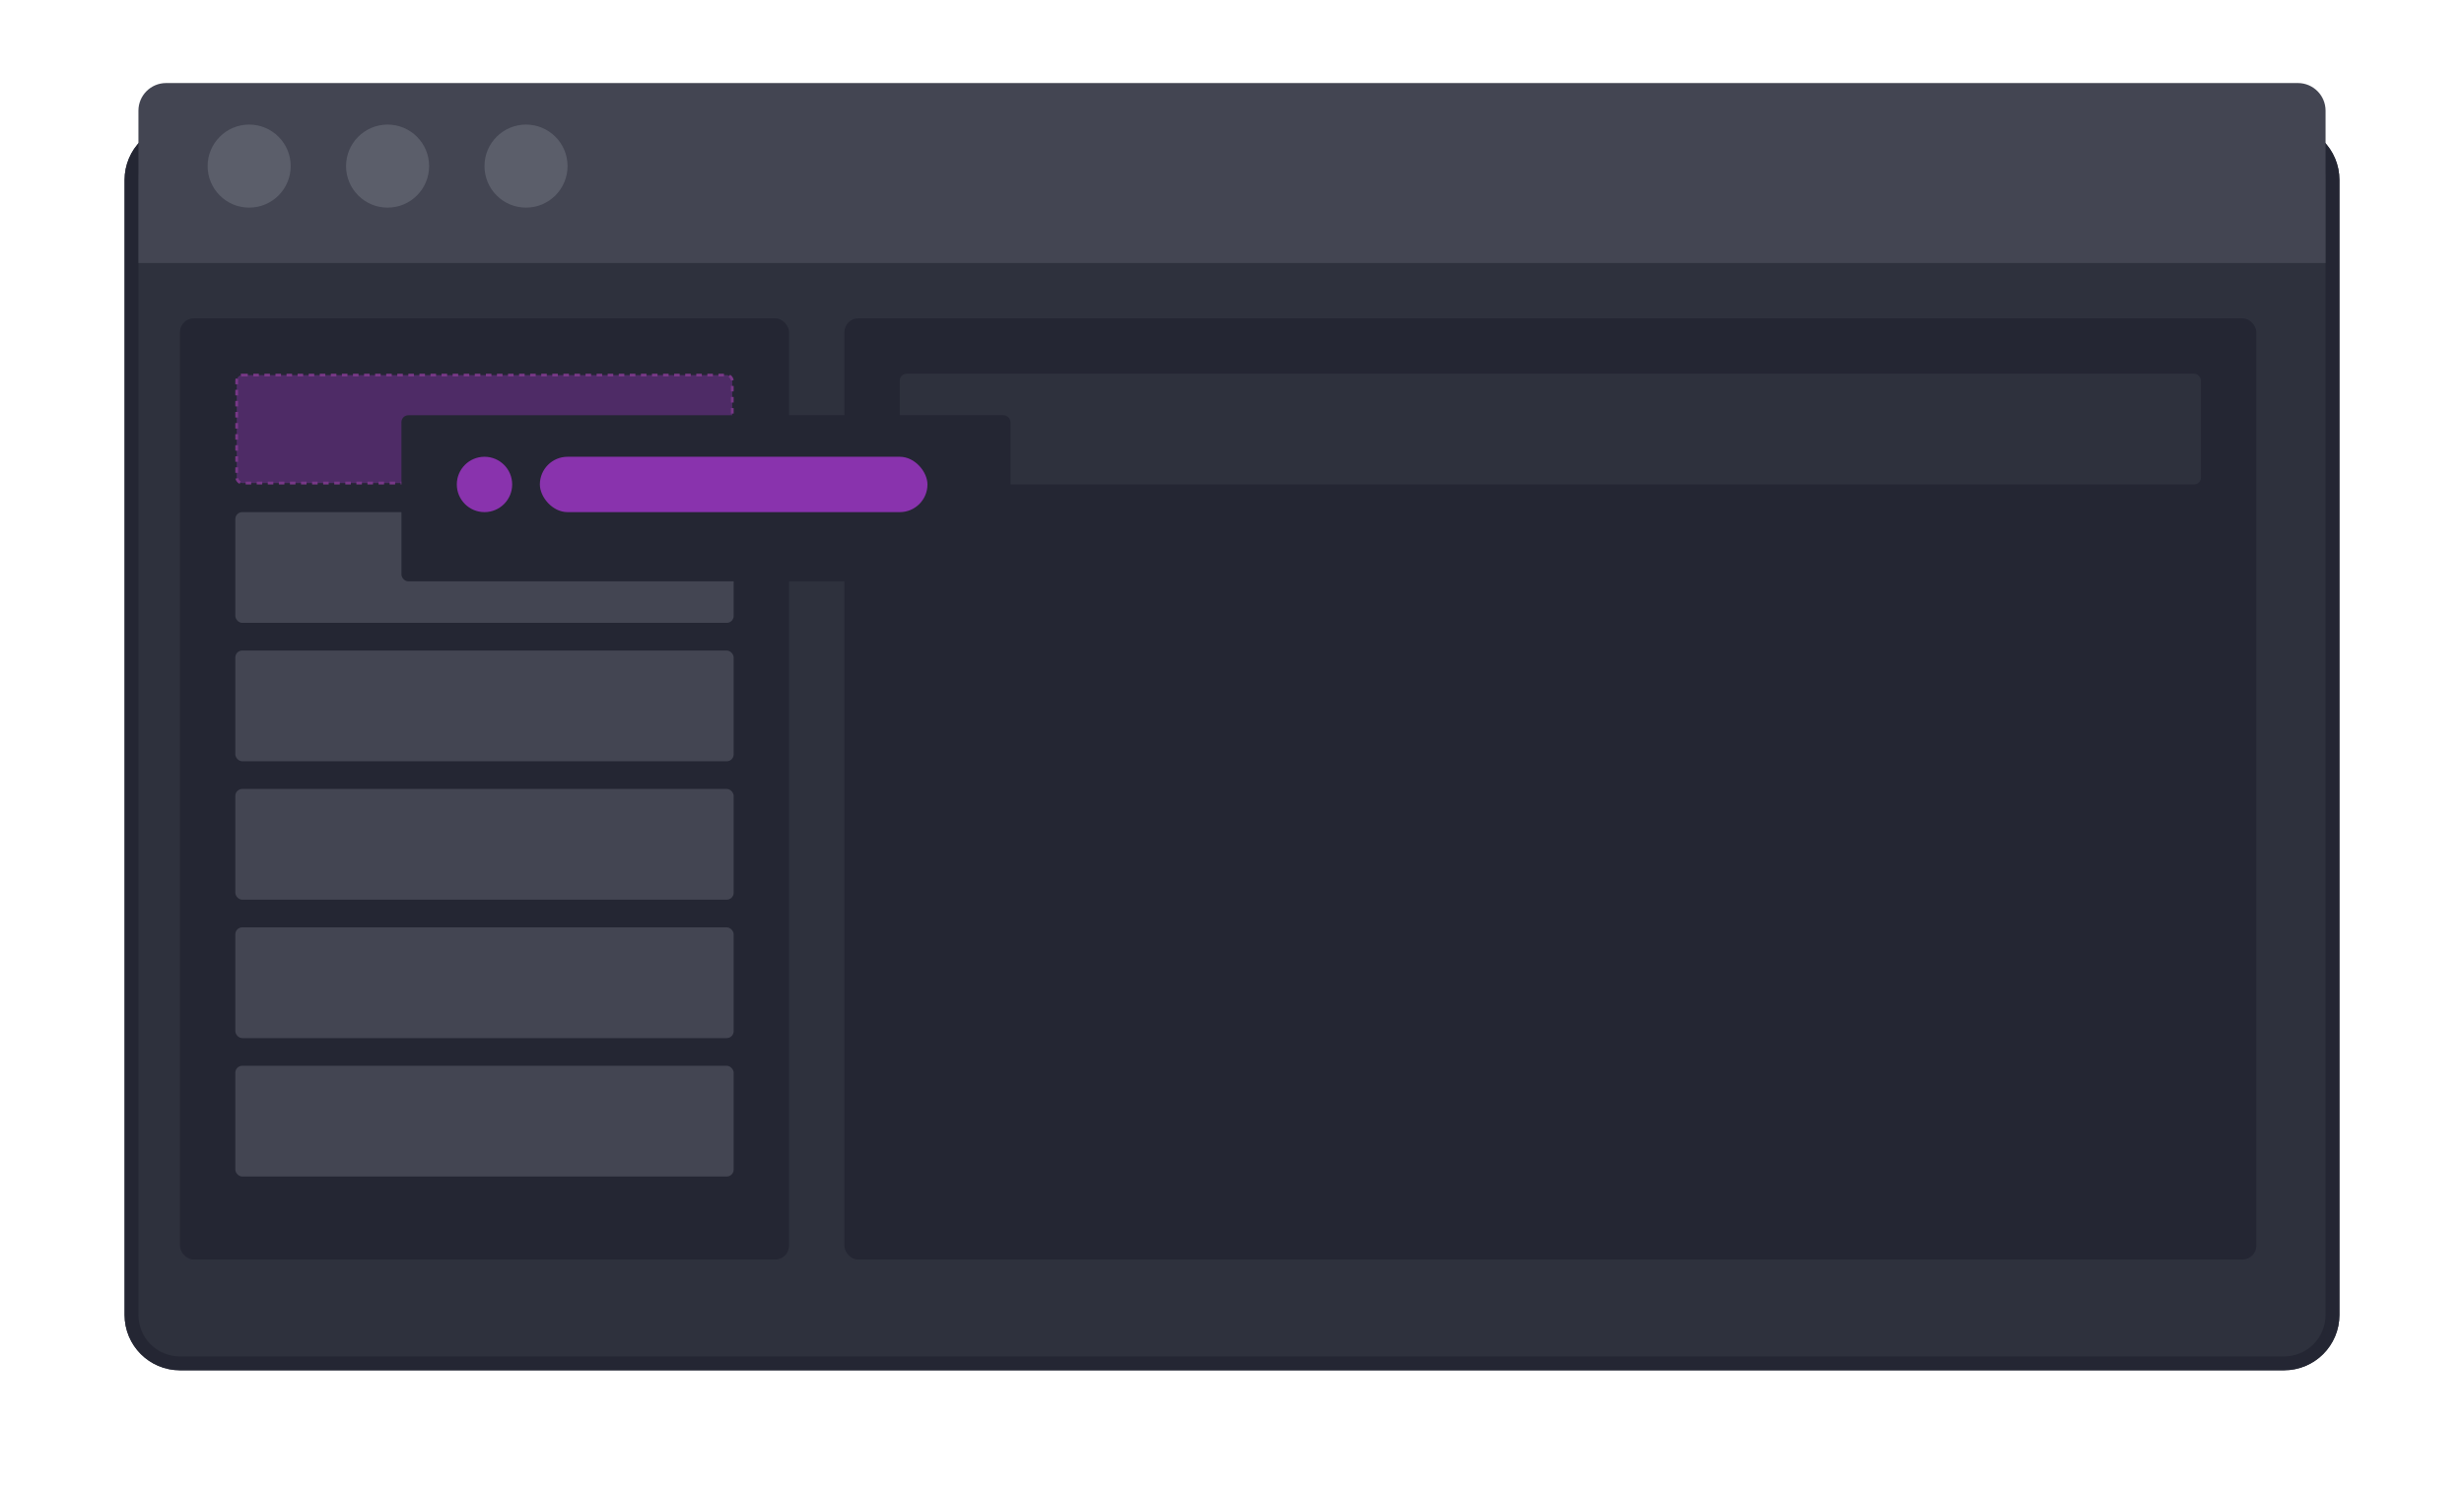 <svg width="178" height="108" viewBox="0 0 178 108" fill="none" xmlns="http://www.w3.org/2000/svg">
<g filter="url(#filter0_d_5607_29043)">
<path d="M9 9C9 6.791 10.791 5 13 5H165C167.209 5 169 6.791 169 9V91C169 93.209 167.209 95 165 95H13C10.791 95 9 93.209 9 91V9Z" fill="#2E313D"/>
<path d="M9.5 9C9.5 7.067 11.067 5.5 13 5.5H165C166.933 5.5 168.5 7.067 168.5 9V91C168.5 92.933 166.933 94.5 165 94.5H13C11.067 94.5 9.5 92.933 9.5 91V9Z" stroke="#242633"/>
</g>
<path d="M10 8C10 6.895 10.895 6 12 6H166C167.105 6 168 6.895 168 8V19H10V8Z" fill="#434552"/>
<circle cx="28" cy="12" r="3" fill="#5B5E6A"/>
<circle cx="38" cy="12" r="3" fill="#5B5E6A"/>
<circle cx="18" cy="12" r="3" fill="#5B5E6A"/>
<rect x="61.1" y="23.1" width="101.8" height="67.8" rx="0.9" fill="#242633" stroke="#242633" stroke-width="0.2"/>
<rect x="65" y="27" width="94" height="8" rx="0.5" fill="#2E313D"/>
<rect x="13.1" y="23.1" width="43.8" height="67.8" rx="0.9" fill="#242633" stroke="#242633" stroke-width="0.2"/>
<rect x="17.1" y="27.1" width="35.8" height="7.8" rx="0.4" fill="#4E2B66" stroke="#783887" stroke-width="0.2" stroke-dasharray="0.4 0.4"/>
<rect x="17" y="37" width="36" height="8" rx="0.5" fill="#434552"/>
<rect x="17" y="47" width="36" height="8" rx="0.5" fill="#434552"/>
<rect x="17" y="57" width="36" height="8" rx="0.5" fill="#434552"/>
<rect x="17" y="67" width="36" height="8" rx="0.5" fill="#434552"/>
<rect x="17" y="77" width="36" height="8" rx="0.5" fill="#434552"/>
<g filter="url(#filter1_d_5607_29043)">
<rect x="29" y="29" width="44" height="12" rx="0.5" fill="#242633"/>
</g>
<rect x="39" y="33" width="28" height="4" rx="2" fill="#8933AD"/>
<circle cx="35" cy="35" r="2" fill="#8933AD"/>
<defs>
<filter id="filter0_d_5607_29043" x="0" y="0" width="178" height="108" filterUnits="userSpaceOnUse" color-interpolation-filters="sRGB">
<feFlood flood-opacity="0" result="BackgroundImageFix"/>
<feColorMatrix in="SourceAlpha" type="matrix" values="0 0 0 0 0 0 0 0 0 0 0 0 0 0 0 0 0 0 127 0" result="hardAlpha"/>
<feMorphology radius="1" operator="erode" in="SourceAlpha" result="effect1_dropShadow_5607_29043"/>
<feOffset dy="4"/>
<feGaussianBlur stdDeviation="5"/>
<feColorMatrix type="matrix" values="0 0 0 0 0.141 0 0 0 0 0.149 0 0 0 0 0.2 0 0 0 1 0"/>
<feBlend mode="normal" in2="BackgroundImageFix" result="effect1_dropShadow_5607_29043"/>
<feBlend mode="normal" in="SourceGraphic" in2="effect1_dropShadow_5607_29043" result="shape"/>
</filter>
<filter id="filter1_d_5607_29043" x="28" y="29" width="46" height="14" filterUnits="userSpaceOnUse" color-interpolation-filters="sRGB">
<feFlood flood-opacity="0" result="BackgroundImageFix"/>
<feColorMatrix in="SourceAlpha" type="matrix" values="0 0 0 0 0 0 0 0 0 0 0 0 0 0 0 0 0 0 127 0" result="hardAlpha"/>
<feMorphology radius="1" operator="erode" in="SourceAlpha" result="effect1_dropShadow_5607_29043"/>
<feOffset dy="1"/>
<feGaussianBlur stdDeviation="1"/>
<feColorMatrix type="matrix" values="0 0 0 0 0.141 0 0 0 0 0.149 0 0 0 0 0.2 0 0 0 1 0"/>
<feBlend mode="normal" in2="BackgroundImageFix" result="effect1_dropShadow_5607_29043"/>
<feBlend mode="normal" in="SourceGraphic" in2="effect1_dropShadow_5607_29043" result="shape"/>
</filter>
</defs>
</svg>
